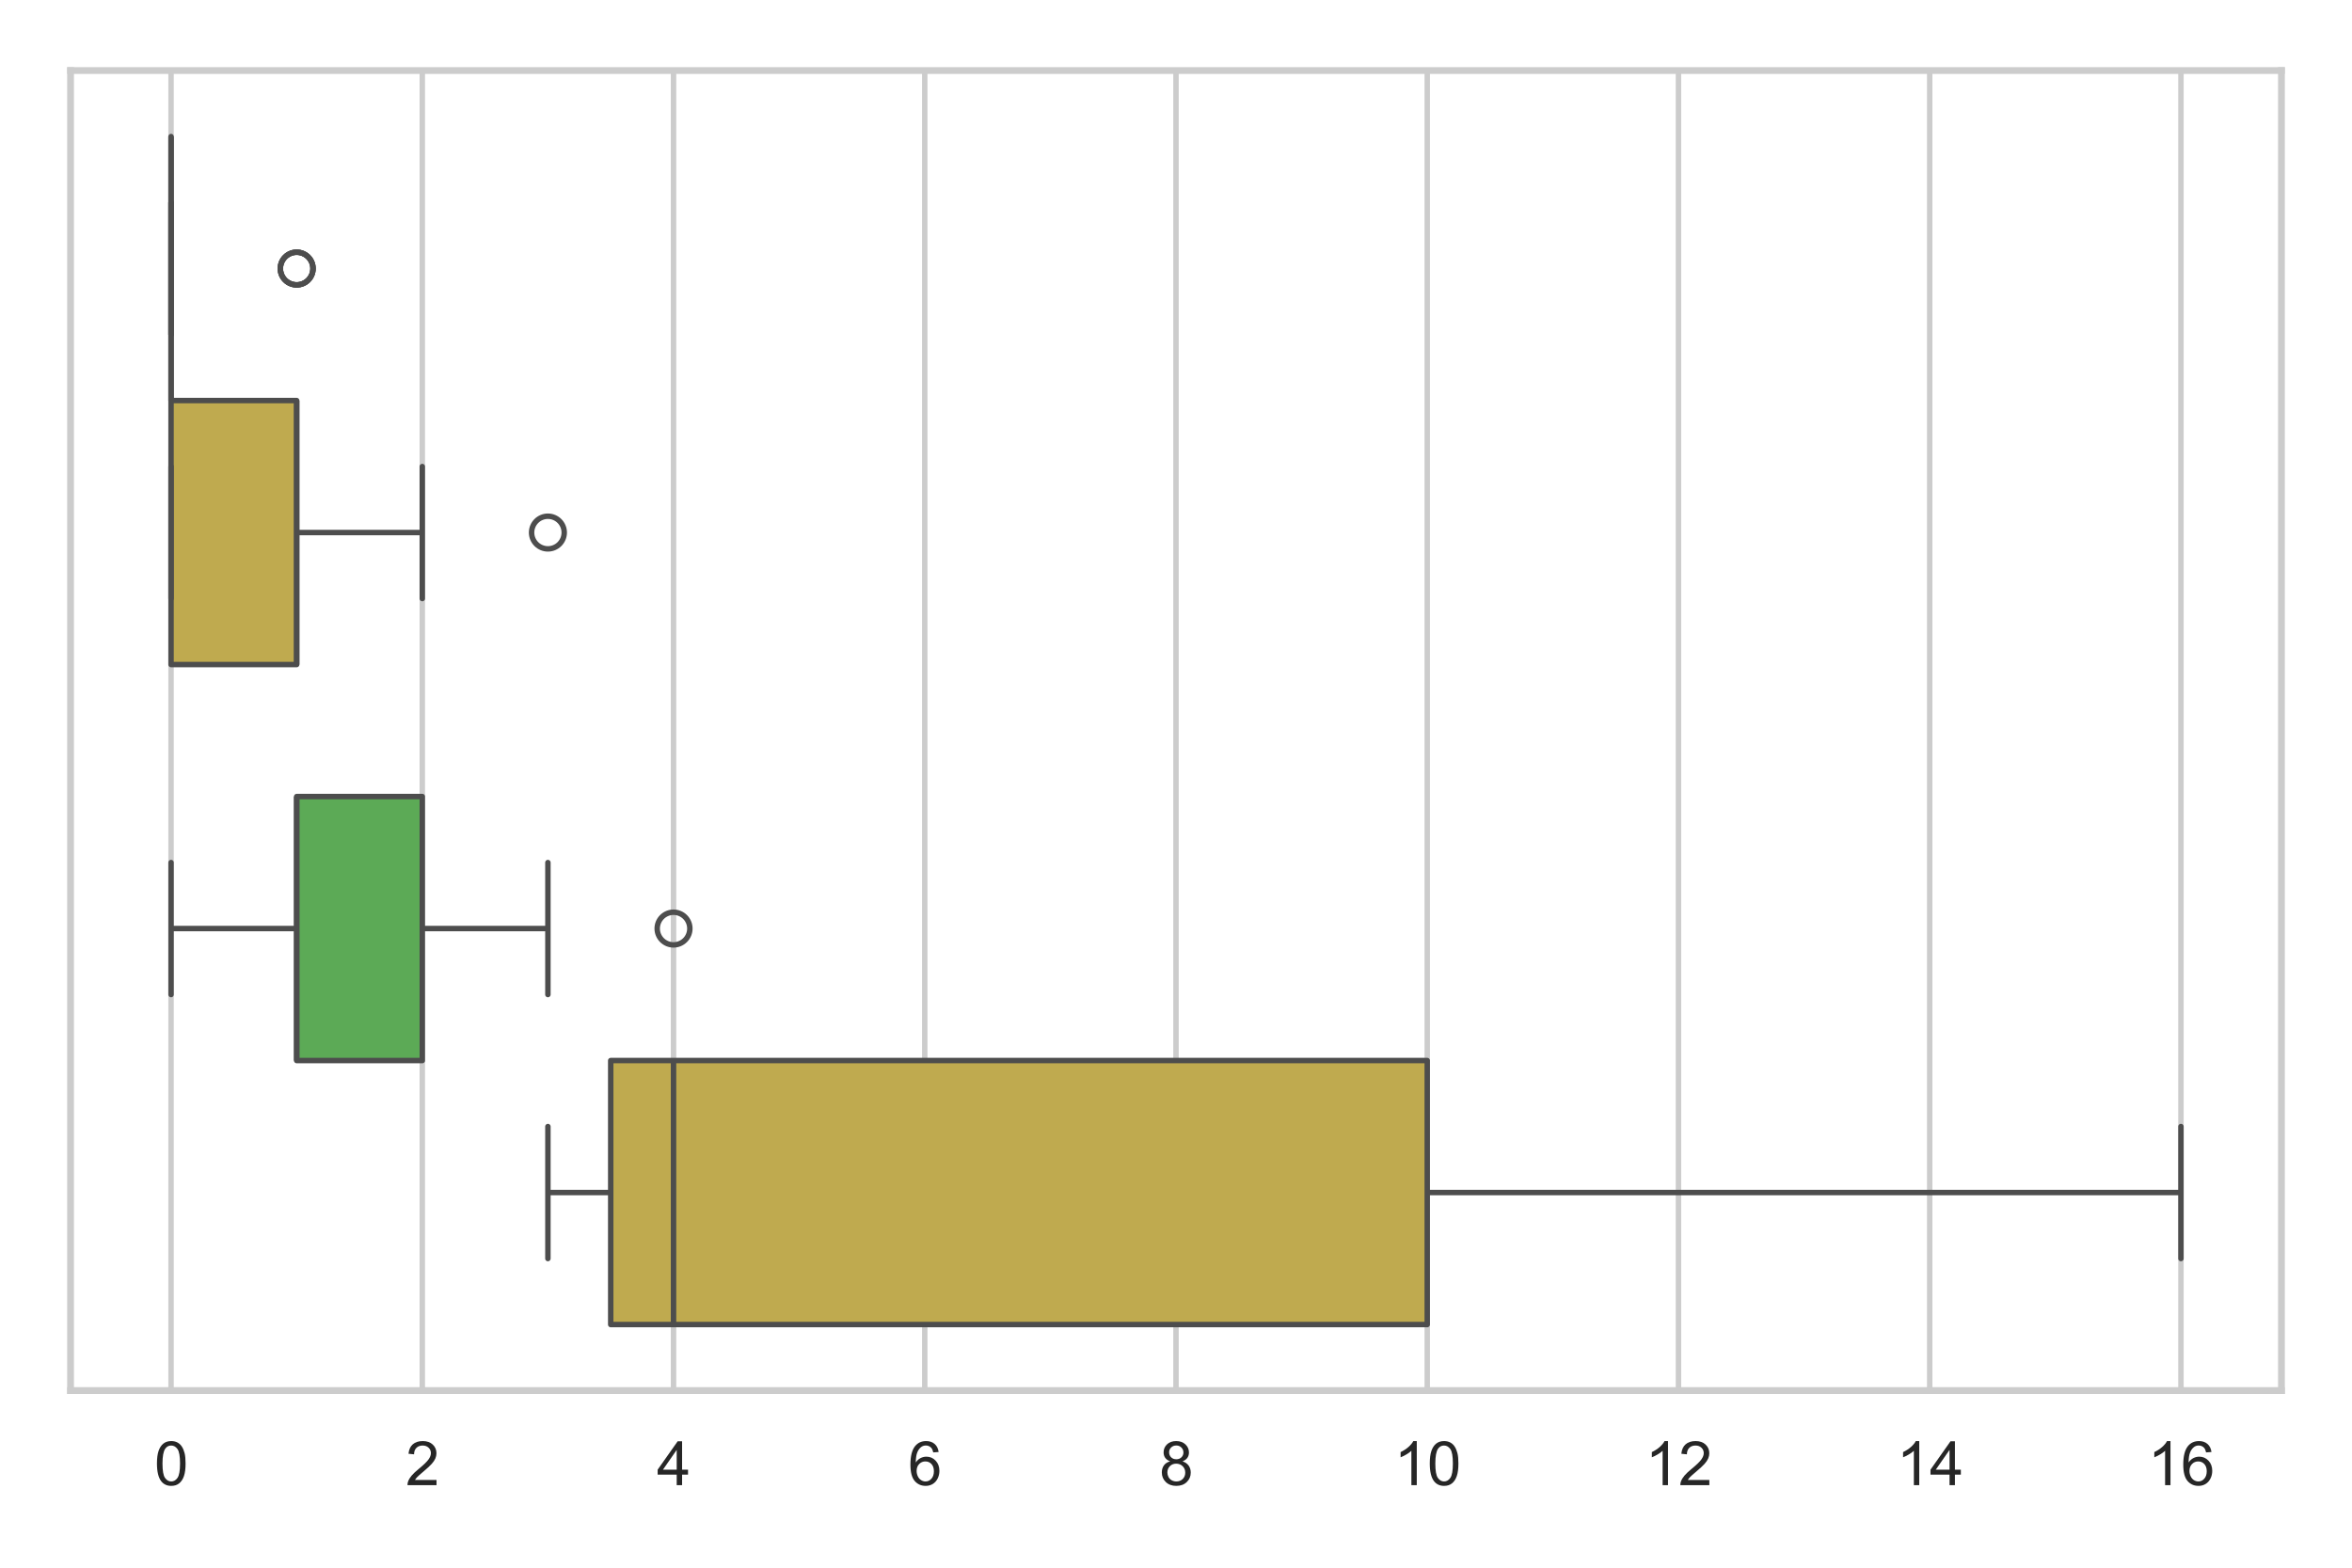 <?xml version="1.0" encoding="utf-8" standalone="no"?>
<!DOCTYPE svg PUBLIC "-//W3C//DTD SVG 1.1//EN"
  "http://www.w3.org/Graphics/SVG/1.1/DTD/svg11.dtd">
<svg xmlns:xlink="http://www.w3.org/1999/xlink" width="432pt" height="288pt" viewBox="0 0 432 288" xmlns="http://www.w3.org/2000/svg" version="1.1">
 <defs>
  <style type="text/css">*{stroke-linejoin: round; stroke-linecap: butt}</style>
 </defs>
 <g id="figure_1">
  <g id="patch_1">
   <path d="M 0 288 
L 432 288 
L 432 0 
L 0 0 
z
" style="fill: #ffffff"/>
  </g>
  <g id="axes_1">
   <g id="patch_2">
    <path d="M 12.96 255.46 
L 419.04 255.46 
L 419.04 12.96 
L 12.96 12.96 
z
" style="fill: #ffffff"/>
   </g>
   <g id="matplotlib.axis_1">
    <g id="xtick_1">
     <g id="line2d_1">
      <path d="M 31.418 255.46 
L 31.418 12.96 
" clip-path="url(#p244f3dca51)" style="fill: none; stroke: #cccccc; stroke-linecap: round"/>
     </g>
     <g id="text_1">
      <!-- 0 -->
      <g style="fill: #262626" transform="translate(28.36 272.834) scale(0.11 -0.11)">
       <defs>
        <path id="ArialMT-30" d="M 266 2259 
Q 266 3072 433 3567 
Q 600 4063 929 4331 
Q 1259 4600 1759 4600 
Q 2128 4600 2406 4451 
Q 2684 4303 2865 4023 
Q 3047 3744 3150 3342 
Q 3253 2941 3253 2259 
Q 3253 1453 3087 958 
Q 2922 463 2592 192 
Q 2263 -78 1759 -78 
Q 1097 -78 719 397 
Q 266 969 266 2259 
z
M 844 2259 
Q 844 1131 1108 757 
Q 1372 384 1759 384 
Q 2147 384 2411 759 
Q 2675 1134 2675 2259 
Q 2675 3391 2411 3762 
Q 2147 4134 1753 4134 
Q 1366 4134 1134 3806 
Q 844 3388 844 2259 
z
" transform="scale(0.016)"/>
       </defs>
       <use xlink:href="#ArialMT-30"/>
      </g>
     </g>
    </g>
    <g id="xtick_2">
     <g id="line2d_2">
      <path d="M 77.564 255.46 
L 77.564 12.96 
" clip-path="url(#p244f3dca51)" style="fill: none; stroke: #cccccc; stroke-linecap: round"/>
     </g>
     <g id="text_2">
      <!-- 2 -->
      <g style="fill: #262626" transform="translate(74.505 272.834) scale(0.11 -0.11)">
       <defs>
        <path id="ArialMT-32" d="M 3222 541 
L 3222 0 
L 194 0 
Q 188 203 259 391 
Q 375 700 629 1000 
Q 884 1300 1366 1694 
Q 2113 2306 2375 2664 
Q 2638 3022 2638 3341 
Q 2638 3675 2398 3904 
Q 2159 4134 1775 4134 
Q 1369 4134 1125 3890 
Q 881 3647 878 3216 
L 300 3275 
Q 359 3922 746 4261 
Q 1134 4600 1788 4600 
Q 2447 4600 2831 4234 
Q 3216 3869 3216 3328 
Q 3216 3053 3103 2787 
Q 2991 2522 2730 2228 
Q 2469 1934 1863 1422 
Q 1356 997 1212 845 
Q 1069 694 975 541 
L 3222 541 
z
" transform="scale(0.016)"/>
       </defs>
       <use xlink:href="#ArialMT-32"/>
      </g>
     </g>
    </g>
    <g id="xtick_3">
     <g id="line2d_3">
      <path d="M 123.709 255.46 
L 123.709 12.96 
" clip-path="url(#p244f3dca51)" style="fill: none; stroke: #cccccc; stroke-linecap: round"/>
     </g>
     <g id="text_3">
      <!-- 4 -->
      <g style="fill: #262626" transform="translate(120.651 272.834) scale(0.11 -0.11)">
       <defs>
        <path id="ArialMT-34" d="M 2069 0 
L 2069 1097 
L 81 1097 
L 81 1613 
L 2172 4581 
L 2631 4581 
L 2631 1613 
L 3250 1613 
L 3250 1097 
L 2631 1097 
L 2631 0 
L 2069 0 
z
M 2069 1613 
L 2069 3678 
L 634 1613 
L 2069 1613 
z
" transform="scale(0.016)"/>
       </defs>
       <use xlink:href="#ArialMT-34"/>
      </g>
     </g>
    </g>
    <g id="xtick_4">
     <g id="line2d_4">
      <path d="M 169.855 255.46 
L 169.855 12.96 
" clip-path="url(#p244f3dca51)" style="fill: none; stroke: #cccccc; stroke-linecap: round"/>
     </g>
     <g id="text_4">
      <!-- 6 -->
      <g style="fill: #262626" transform="translate(166.796 272.834) scale(0.11 -0.11)">
       <defs>
        <path id="ArialMT-36" d="M 3184 3459 
L 2625 3416 
Q 2550 3747 2413 3897 
Q 2184 4138 1850 4138 
Q 1581 4138 1378 3988 
Q 1113 3794 959 3422 
Q 806 3050 800 2363 
Q 1003 2672 1297 2822 
Q 1591 2972 1913 2972 
Q 2475 2972 2870 2558 
Q 3266 2144 3266 1488 
Q 3266 1056 3080 686 
Q 2894 316 2569 119 
Q 2244 -78 1831 -78 
Q 1128 -78 684 439 
Q 241 956 241 2144 
Q 241 3472 731 4075 
Q 1159 4600 1884 4600 
Q 2425 4600 2770 4297 
Q 3116 3994 3184 3459 
z
M 888 1484 
Q 888 1194 1011 928 
Q 1134 663 1356 523 
Q 1578 384 1822 384 
Q 2178 384 2434 671 
Q 2691 959 2691 1453 
Q 2691 1928 2437 2201 
Q 2184 2475 1800 2475 
Q 1419 2475 1153 2201 
Q 888 1928 888 1484 
z
" transform="scale(0.016)"/>
       </defs>
       <use xlink:href="#ArialMT-36"/>
      </g>
     </g>
    </g>
    <g id="xtick_5">
     <g id="line2d_5">
      <path d="M 216 255.46 
L 216 12.96 
" clip-path="url(#p244f3dca51)" style="fill: none; stroke: #cccccc; stroke-linecap: round"/>
     </g>
     <g id="text_5">
      <!-- 8 -->
      <g style="fill: #262626" transform="translate(212.941 272.834) scale(0.11 -0.11)">
       <defs>
        <path id="ArialMT-38" d="M 1131 2484 
Q 781 2613 612 2850 
Q 444 3088 444 3419 
Q 444 3919 803 4259 
Q 1163 4600 1759 4600 
Q 2359 4600 2725 4251 
Q 3091 3903 3091 3403 
Q 3091 3084 2923 2848 
Q 2756 2613 2416 2484 
Q 2838 2347 3058 2040 
Q 3278 1734 3278 1309 
Q 3278 722 2862 322 
Q 2447 -78 1769 -78 
Q 1091 -78 675 323 
Q 259 725 259 1325 
Q 259 1772 486 2073 
Q 713 2375 1131 2484 
z
M 1019 3438 
Q 1019 3113 1228 2906 
Q 1438 2700 1772 2700 
Q 2097 2700 2305 2904 
Q 2513 3109 2513 3406 
Q 2513 3716 2298 3927 
Q 2084 4138 1766 4138 
Q 1444 4138 1231 3931 
Q 1019 3725 1019 3438 
z
M 838 1322 
Q 838 1081 952 856 
Q 1066 631 1291 507 
Q 1516 384 1775 384 
Q 2178 384 2440 643 
Q 2703 903 2703 1303 
Q 2703 1709 2433 1975 
Q 2163 2241 1756 2241 
Q 1359 2241 1098 1978 
Q 838 1716 838 1322 
z
" transform="scale(0.016)"/>
       </defs>
       <use xlink:href="#ArialMT-38"/>
      </g>
     </g>
    </g>
    <g id="xtick_6">
     <g id="line2d_6">
      <path d="M 262.145 255.46 
L 262.145 12.96 
" clip-path="url(#p244f3dca51)" style="fill: none; stroke: #cccccc; stroke-linecap: round"/>
     </g>
     <g id="text_6">
      <!-- 10 -->
      <g style="fill: #262626" transform="translate(256.028 272.834) scale(0.11 -0.11)">
       <defs>
        <path id="ArialMT-31" d="M 2384 0 
L 1822 0 
L 1822 3584 
Q 1619 3391 1289 3197 
Q 959 3003 697 2906 
L 697 3450 
Q 1169 3672 1522 3987 
Q 1875 4303 2022 4600 
L 2384 4600 
L 2384 0 
z
" transform="scale(0.016)"/>
       </defs>
       <use xlink:href="#ArialMT-31"/>
       <use xlink:href="#ArialMT-30" x="55.615"/>
      </g>
     </g>
    </g>
    <g id="xtick_7">
     <g id="line2d_7">
      <path d="M 308.291 255.46 
L 308.291 12.96 
" clip-path="url(#p244f3dca51)" style="fill: none; stroke: #cccccc; stroke-linecap: round"/>
     </g>
     <g id="text_7">
      <!-- 12 -->
      <g style="fill: #262626" transform="translate(302.174 272.834) scale(0.11 -0.11)">
       <use xlink:href="#ArialMT-31"/>
       <use xlink:href="#ArialMT-32" x="55.615"/>
      </g>
     </g>
    </g>
    <g id="xtick_8">
     <g id="line2d_8">
      <path d="M 354.436 255.46 
L 354.436 12.96 
" clip-path="url(#p244f3dca51)" style="fill: none; stroke: #cccccc; stroke-linecap: round"/>
     </g>
     <g id="text_8">
      <!-- 14 -->
      <g style="fill: #262626" transform="translate(348.319 272.834) scale(0.11 -0.11)">
       <use xlink:href="#ArialMT-31"/>
       <use xlink:href="#ArialMT-34" x="55.615"/>
      </g>
     </g>
    </g>
    <g id="xtick_9">
     <g id="line2d_9">
      <path d="M 400.582 255.46 
L 400.582 12.96 
" clip-path="url(#p244f3dca51)" style="fill: none; stroke: #cccccc; stroke-linecap: round"/>
     </g>
     <g id="text_9">
      <!-- 16 -->
      <g style="fill: #262626" transform="translate(394.465 272.834) scale(0.11 -0.11)">
       <use xlink:href="#ArialMT-31"/>
       <use xlink:href="#ArialMT-36" x="55.615"/>
      </g>
     </g>
    </g>
   </g>
   <g id="matplotlib.axis_2">
    <g id="ytick_1"/>
    <g id="ytick_2"/>
   </g>
   <g id="patch_3">
    <path d="M 31.418 73.585 
L 31.418 73.585 
L 31.418 73.585 
L 31.418 73.585 
z
" clip-path="url(#p244f3dca51)" style="fill: #5caa56; stroke: #4d4d4d; stroke-linejoin: miter"/>
   </g>
   <g id="patch_4">
    <path d="M 31.418 73.585 
L 31.418 73.585 
L 31.418 73.585 
L 31.418 73.585 
z
" clip-path="url(#p244f3dca51)" style="fill: #bfaa4f; stroke: #4d4d4d; stroke-linejoin: miter"/>
   </g>
   <g id="patch_5">
    <path d="M 31.418 25.085 
L 31.418 73.585 
L 31.418 73.585 
L 31.418 25.085 
L 31.418 25.085 
z
" clip-path="url(#p244f3dca51)" style="fill: #5caa56; stroke: #4d4d4d; stroke-linejoin: miter"/>
   </g>
   <g id="line2d_10">
    <path d="M 31.418 49.335 
L 31.418 49.335 
" clip-path="url(#p244f3dca51)" style="fill: none; stroke: #4d4d4d"/>
   </g>
   <g id="line2d_11">
    <path d="M 31.418 49.335 
L 31.418 49.335 
" clip-path="url(#p244f3dca51)" style="fill: none; stroke: #4d4d4d"/>
   </g>
   <g id="line2d_12">
    <path d="M 31.418 37.21 
L 31.418 61.46 
" clip-path="url(#p244f3dca51)" style="fill: none; stroke: #4d4d4d; stroke-linecap: round"/>
   </g>
   <g id="line2d_13">
    <path d="M 31.418 37.21 
L 31.418 61.46 
" clip-path="url(#p244f3dca51)" style="fill: none; stroke: #4d4d4d; stroke-linecap: round"/>
   </g>
   <g id="line2d_14">
    <defs>
     <path id="me8fc12f9c3" d="M 0 3 
C 0.796 3 1.559 2.684 2.121 2.121 
C 2.684 1.559 3 0.796 3 0 
C 3 -0.796 2.684 -1.559 2.121 -2.121 
C 1.559 -2.684 0.796 -3 0 -3 
C -0.796 -3 -1.559 -2.684 -2.121 -2.121 
C -2.684 -1.559 -3 -0.796 -3 0 
C -3 0.796 -2.684 1.559 -2.121 2.121 
C -1.559 2.684 -0.796 3 0 3 
z
" style="stroke: #4d4d4d"/>
    </defs>
    <g clip-path="url(#p244f3dca51)">
     <use xlink:href="#me8fc12f9c3" x="54.491" y="49.335" style="fill-opacity: 0; stroke: #4d4d4d"/>
     <use xlink:href="#me8fc12f9c3" x="54.491" y="49.335" style="fill-opacity: 0; stroke: #4d4d4d"/>
     <use xlink:href="#me8fc12f9c3" x="54.491" y="49.335" style="fill-opacity: 0; stroke: #4d4d4d"/>
    </g>
   </g>
   <g id="patch_6">
    <path d="M 54.491 146.335 
L 54.491 194.835 
L 77.564 194.835 
L 77.564 146.335 
L 54.491 146.335 
z
" clip-path="url(#p244f3dca51)" style="fill: #5caa56; stroke: #4d4d4d; stroke-linejoin: miter"/>
   </g>
   <g id="line2d_15">
    <path d="M 54.491 170.585 
L 31.418 170.585 
" clip-path="url(#p244f3dca51)" style="fill: none; stroke: #4d4d4d"/>
   </g>
   <g id="line2d_16">
    <path d="M 77.564 170.585 
L 100.636 170.585 
" clip-path="url(#p244f3dca51)" style="fill: none; stroke: #4d4d4d"/>
   </g>
   <g id="line2d_17">
    <path d="M 31.418 158.46 
L 31.418 182.71 
" clip-path="url(#p244f3dca51)" style="fill: none; stroke: #4d4d4d; stroke-linecap: round"/>
   </g>
   <g id="line2d_18">
    <path d="M 100.636 158.46 
L 100.636 182.71 
" clip-path="url(#p244f3dca51)" style="fill: none; stroke: #4d4d4d; stroke-linecap: round"/>
   </g>
   <g id="line2d_19">
    <g clip-path="url(#p244f3dca51)">
     <use xlink:href="#me8fc12f9c3" x="123.709" y="170.585" style="fill-opacity: 0; stroke: #4d4d4d"/>
    </g>
   </g>
   <g id="patch_7">
    <path d="M 31.418 73.585 
L 31.418 122.085 
L 54.491 122.085 
L 54.491 73.585 
L 31.418 73.585 
z
" clip-path="url(#p244f3dca51)" style="fill: #bfaa4f; stroke: #4d4d4d; stroke-linejoin: miter"/>
   </g>
   <g id="line2d_20">
    <path d="M 31.418 97.835 
L 31.418 97.835 
" clip-path="url(#p244f3dca51)" style="fill: none; stroke: #4d4d4d"/>
   </g>
   <g id="line2d_21">
    <path d="M 54.491 97.835 
L 77.564 97.835 
" clip-path="url(#p244f3dca51)" style="fill: none; stroke: #4d4d4d"/>
   </g>
   <g id="line2d_22">
    <path d="M 31.418 85.71 
L 31.418 109.96 
" clip-path="url(#p244f3dca51)" style="fill: none; stroke: #4d4d4d; stroke-linecap: round"/>
   </g>
   <g id="line2d_23">
    <path d="M 77.564 85.71 
L 77.564 109.96 
" clip-path="url(#p244f3dca51)" style="fill: none; stroke: #4d4d4d; stroke-linecap: round"/>
   </g>
   <g id="line2d_24">
    <g clip-path="url(#p244f3dca51)">
     <use xlink:href="#me8fc12f9c3" x="100.636" y="97.835" style="fill-opacity: 0; stroke: #4d4d4d"/>
    </g>
   </g>
   <g id="patch_8">
    <path d="M 112.173 194.835 
L 112.173 243.335 
L 262.145 243.335 
L 262.145 194.835 
L 112.173 194.835 
z
" clip-path="url(#p244f3dca51)" style="fill: #bfaa4f; stroke: #4d4d4d; stroke-linejoin: miter"/>
   </g>
   <g id="line2d_25">
    <path d="M 112.173 219.085 
L 100.636 219.085 
" clip-path="url(#p244f3dca51)" style="fill: none; stroke: #4d4d4d"/>
   </g>
   <g id="line2d_26">
    <path d="M 262.145 219.085 
L 400.582 219.085 
" clip-path="url(#p244f3dca51)" style="fill: none; stroke: #4d4d4d"/>
   </g>
   <g id="line2d_27">
    <path d="M 100.636 206.96 
L 100.636 231.21 
" clip-path="url(#p244f3dca51)" style="fill: none; stroke: #4d4d4d; stroke-linecap: round"/>
   </g>
   <g id="line2d_28">
    <path d="M 400.582 206.96 
L 400.582 231.21 
" clip-path="url(#p244f3dca51)" style="fill: none; stroke: #4d4d4d; stroke-linecap: round"/>
   </g>
   <g id="line2d_29"/>
   <g id="line2d_30">
    <path d="M 31.418 25.085 
L 31.418 73.585 
" clip-path="url(#p244f3dca51)" style="fill: none; stroke: #4d4d4d"/>
   </g>
   <g id="line2d_31">
    <path d="M 54.491 146.335 
L 54.491 194.835 
" clip-path="url(#p244f3dca51)" style="fill: none; stroke: #4d4d4d"/>
   </g>
   <g id="line2d_32">
    <path d="M 54.491 73.585 
L 54.491 122.085 
" clip-path="url(#p244f3dca51)" style="fill: none; stroke: #4d4d4d"/>
   </g>
   <g id="line2d_33">
    <path d="M 123.709 194.835 
L 123.709 243.335 
" clip-path="url(#p244f3dca51)" style="fill: none; stroke: #4d4d4d"/>
   </g>
   <g id="patch_9">
    <path d="M 12.96 255.46 
L 12.96 12.96 
" style="fill: none; stroke: #cccccc; stroke-width: 1.25; stroke-linejoin: miter; stroke-linecap: square"/>
   </g>
   <g id="patch_10">
    <path d="M 419.04 255.46 
L 419.04 12.96 
" style="fill: none; stroke: #cccccc; stroke-width: 1.25; stroke-linejoin: miter; stroke-linecap: square"/>
   </g>
   <g id="patch_11">
    <path d="M 12.96 255.46 
L 419.04 255.46 
" style="fill: none; stroke: #cccccc; stroke-width: 1.25; stroke-linejoin: miter; stroke-linecap: square"/>
   </g>
   <g id="patch_12">
    <path d="M 12.96 12.96 
L 419.04 12.96 
" style="fill: none; stroke: #cccccc; stroke-width: 1.25; stroke-linejoin: miter; stroke-linecap: square"/>
   </g>
   <g id="legend_1"/>
  </g>
 </g>
 <defs>
  <clipPath id="p244f3dca51">
   <rect x="12.96" y="12.96" width="406.08" height="242.5"/>
  </clipPath>
 </defs>
</svg>
